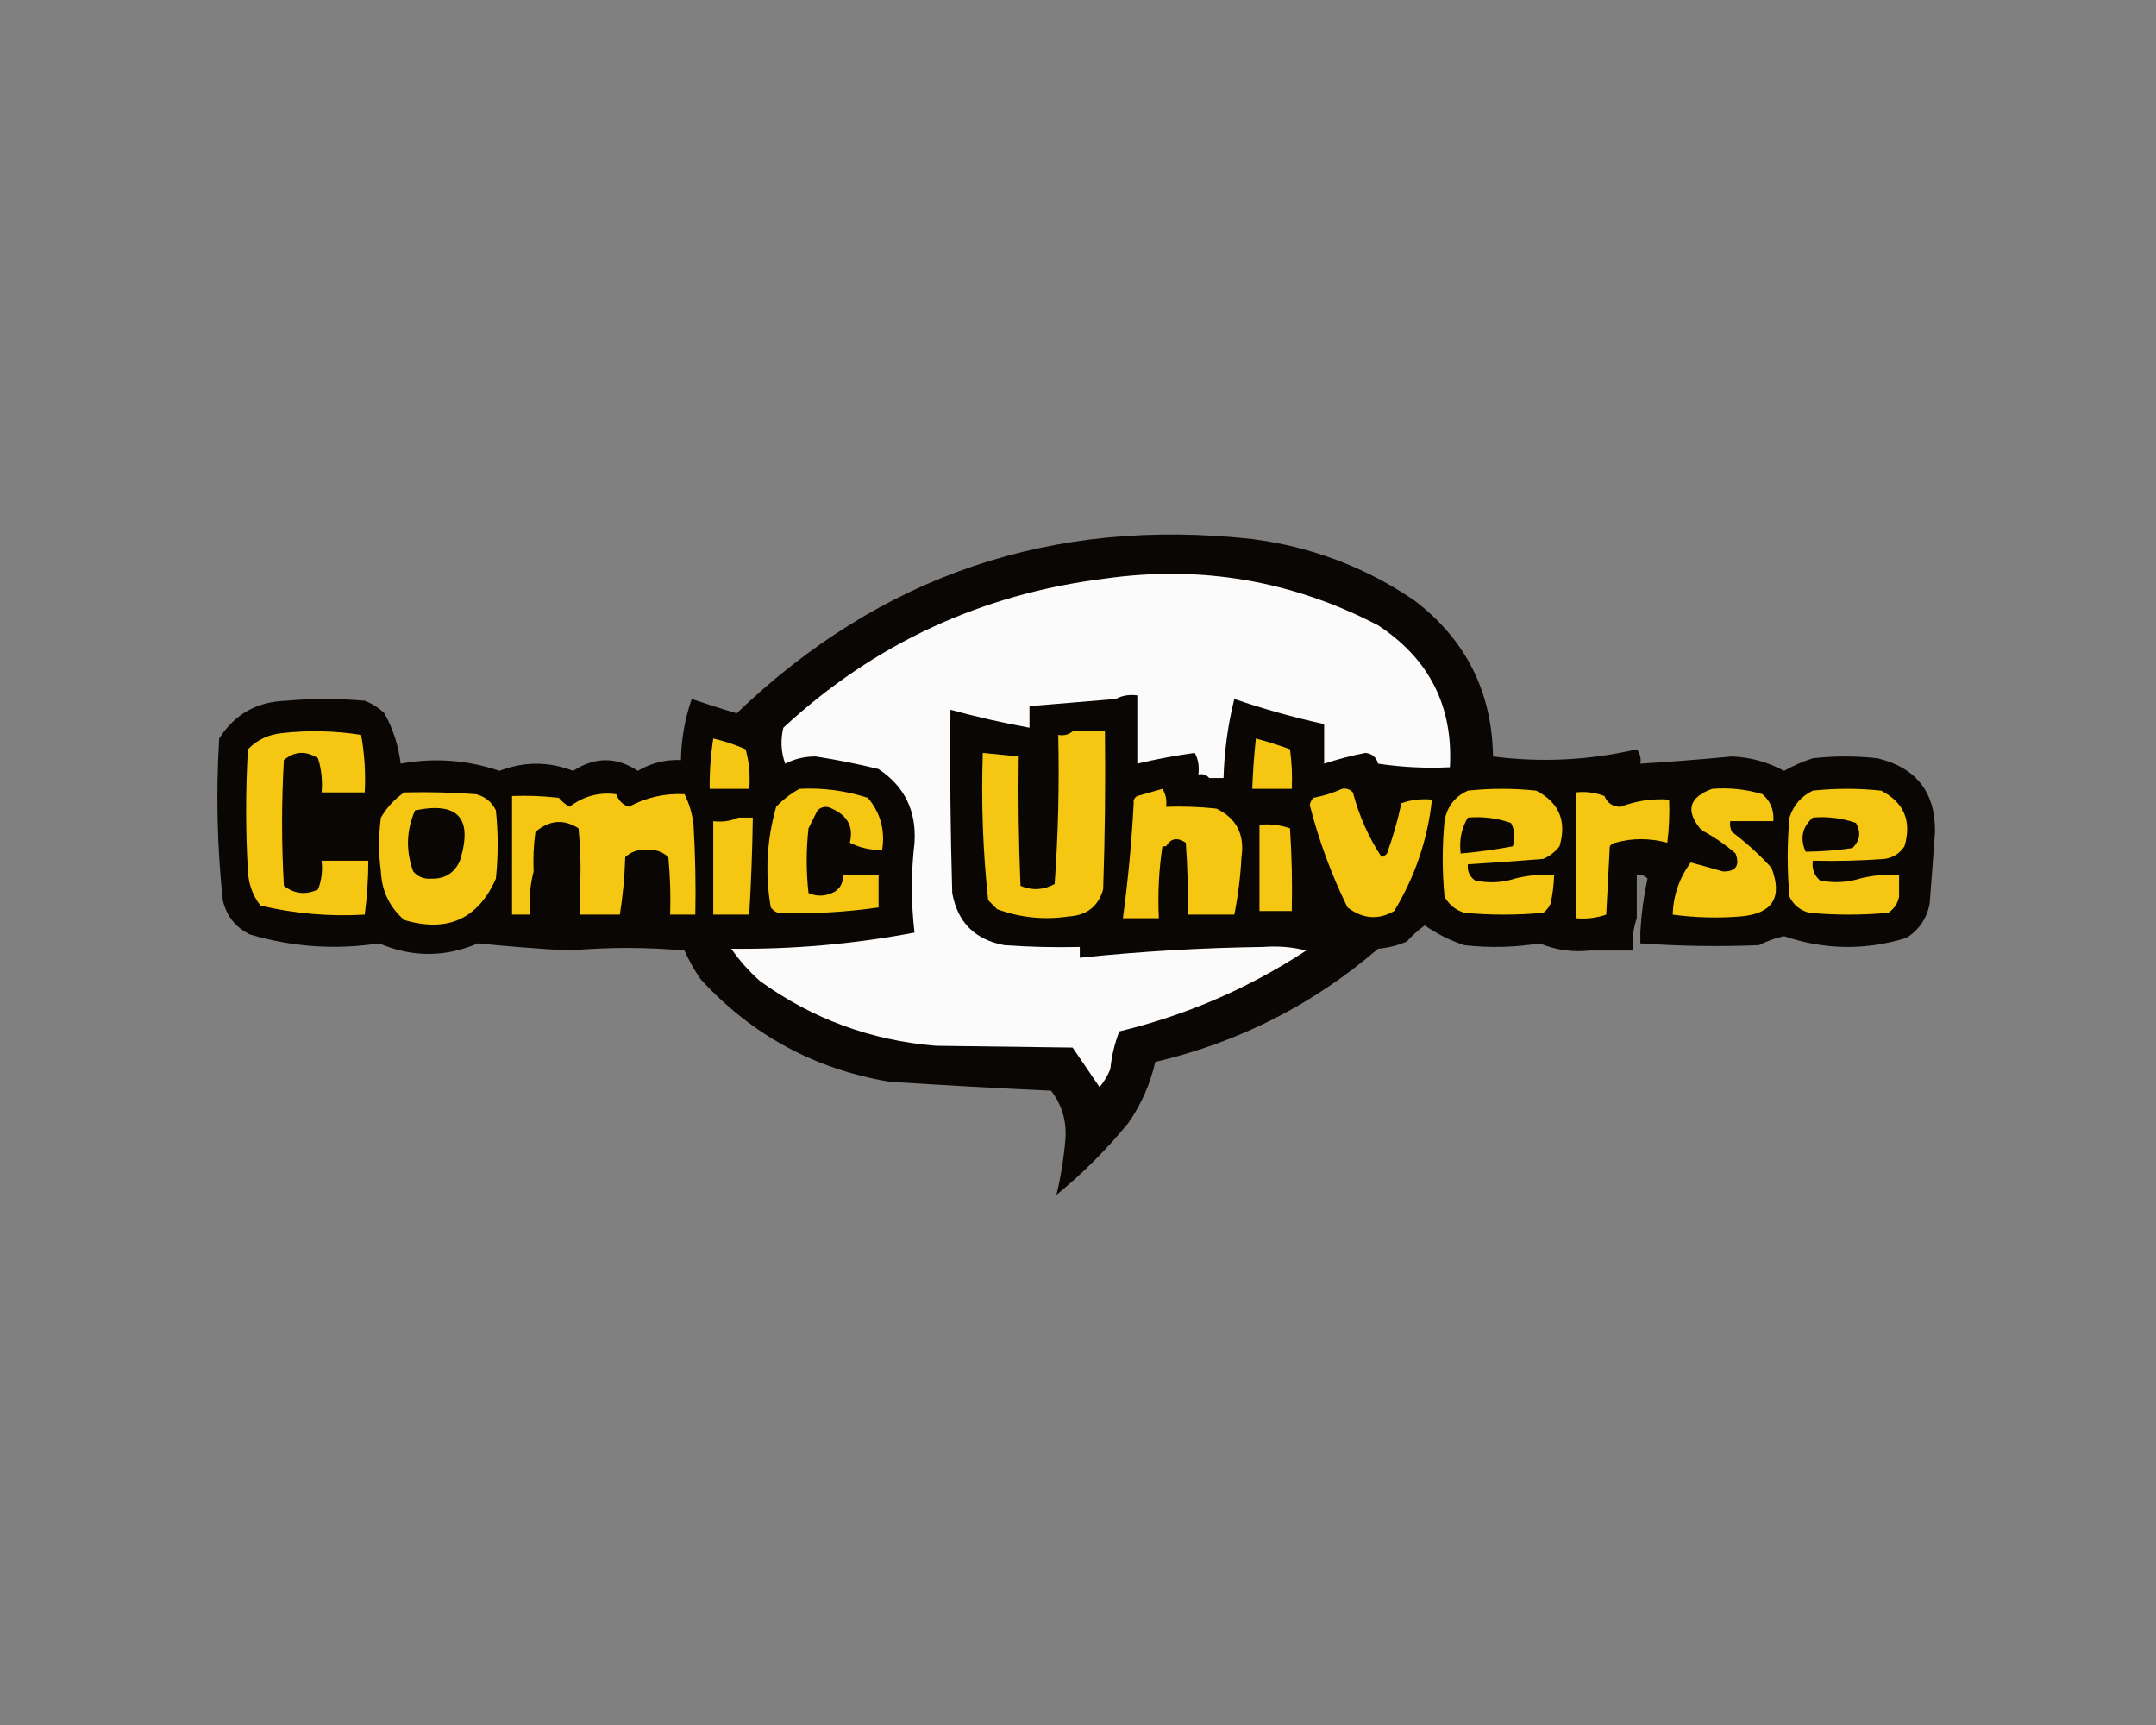 <?xml version="1.0" encoding="UTF-8"?>
<!DOCTYPE svg PUBLIC "-//W3C//DTD SVG 1.1//EN" "http://www.w3.org/Graphics/SVG/1.1/DTD/svg11.dtd">
<svg
      xmlns="http://www.w3.org/2000/svg"
      version="1.1"
      width="600px"
      height="480px"
      style="shape-rendering:geometricPrecision; text-rendering:geometricPrecision; image-rendering:optimizeQuality; fill-rule:evenodd; clip-rule:evenodd"
      xmlns:xlink="http://www.w3.org/1999/xlink"
    >
      <rect width="100%" height="100%" fill="#808080" stroke="none"/>
      <g>
        <path
          style="opacity:1"
          fill="#090604"
          d="M 456.5,262.5 C 456.5,261.5 456.5,260.5 456.5,259.5C 456.758,254.434 457.425,249.434 458.5,244.5C 457.675,243.614 456.675,243.281 455.5,243.5C 455.5,247.5 455.5,251.5 455.5,255.5C 454.523,258.287 454.19,261.287 454.5,264.5C 450.5,264.5 446.5,264.5 442.5,264.5C 437.588,265.026 432.922,264.359 428.5,262.5C 421.55,263.63 414.55,263.797 407.5,263C 403.554,261.694 399.888,259.861 396.5,257.5C 394.684,258.815 393.017,260.315 391.5,262C 388.956,263.092 386.289,263.759 383.5,264C 365.466,279.518 344.799,290.018 321.5,295.5C 320.1,301.635 317.6,307.301 314,312.5C 308,319.833 301.333,326.5 294,332.5C 295.214,327.481 296.047,322.315 296.5,317C 296.876,311.965 295.543,307.465 292.5,303.5C 277.488,302.809 262.488,301.976 247.5,301C 226.683,297.496 209.183,287.996 195,272.5C 193.247,269.995 191.747,267.329 190.5,264.5C 179.906,263.537 169.24,263.537 158.5,264.5C 149.928,264.024 141.428,263.357 133,262.5C 123.835,266.428 114.668,266.428 105.5,262.5C 93.302,264.355 81.302,263.522 69.5,260C 65.51,258.01 63.01,254.843 62,250.5C 60.418,235.546 60.084,220.546 61,205.5C 65.259,198.783 71.425,195.283 79.5,195C 86.833,194.333 94.167,194.333 101.5,195C 103.587,195.792 105.421,196.959 107,198.5C 109.403,202.876 110.903,207.543 111.5,212.5C 120.849,210.788 130.015,211.454 139,214.5C 145.847,211.859 152.68,211.859 159.5,214.5C 165.567,210.56 171.567,210.56 177.5,214.5C 181.21,212.31 185.21,211.31 189.5,211.5C 189.599,205.673 190.599,200.007 192.5,194.5C 196.637,195.91 200.804,197.243 205,198.5C 245.075,160.03 292.908,143.863 348.5,150C 364.891,152.128 379.891,157.795 393.5,167C 407.87,177.907 415.204,192.407 415.5,210.5C 428.97,212.233 442.303,211.566 455.5,208.5C 456.429,209.689 456.762,211.022 456.5,212.5C 465.005,211.972 473.505,211.305 482,210.5C 487.135,210.711 491.969,212.045 496.5,214.5C 499.05,213.058 501.716,211.892 504.5,211C 510.5,210.333 516.5,210.333 522.5,211C 533.287,213.616 538.62,220.449 538.5,231.5C 538.025,238.169 537.525,244.835 537,251.5C 536.191,255.625 534.024,258.792 530.5,261C 519.081,264.495 507.748,264.328 496.5,260.5C 494.058,261.036 491.725,261.869 489.5,263C 478.493,263.452 467.493,263.285 456.5,262.5 Z"
        />
      </g>
      <g>
        <path
          style="opacity:1"
          fill="#fbfbfb"
          d="M 336.5,216.5 C 335.791,215.596 334.791,215.263 333.5,215.5C 333.795,213.265 333.461,211.265 332.5,209.5C 327.115,210.244 321.782,211.244 316.5,212.5C 316.5,206.167 316.5,199.833 316.5,193.5C 314.265,193.205 312.265,193.539 310.5,194.5C 302.5,195.167 294.5,195.833 286.5,196.5C 286.5,198.5 286.5,200.5 286.5,202.5C 279.076,201.144 271.743,199.477 264.5,197.5C 264.333,214.503 264.5,231.503 265,248.5C 266.473,256.639 271.306,261.473 279.5,263C 286.492,263.5 293.492,263.666 300.5,263.5C 300.5,264.5 300.5,265.5 300.5,266.5C 317.453,264.734 334.453,263.734 351.5,263.5C 355.702,263.183 359.702,263.517 363.5,264.5C 347.525,274.983 330.192,282.483 311.5,287C 310.189,290.354 309.356,293.854 309,297.5C 308.252,299.332 307.252,300.999 306,302.5C 303.5,298.833 301,295.167 298.5,291.5C 285.862,291.317 273.195,291.151 260.5,291C 242.438,289.537 226.105,283.537 211.5,273C 208.462,270.297 205.795,267.297 203.5,264C 220.67,264.187 237.67,262.687 254.5,259.5C 253.528,251.156 253.528,242.823 254.5,234.5C 255.059,225.635 251.726,218.802 244.5,214C 238.712,212.576 232.879,211.409 227,210.5C 224.001,210.481 221.168,211.148 218.5,212.5C 217.343,209.216 217.176,205.882 218,202.5C 243.255,179.127 273.088,165.293 307.5,161C 334.287,157.226 359.62,161.559 383.5,174C 397.755,183.344 404.422,196.511 403.5,213.5C 396.8,213.83 390.134,213.497 383.5,212.5C 383.038,210.709 381.871,209.709 380,209.5C 376.074,210.273 372.241,211.273 368.5,212.5C 368.5,208.833 368.5,205.167 368.5,201.5C 360.053,199.638 351.72,197.304 343.5,194.5C 341.712,201.708 340.712,209.041 340.5,216.5C 339.167,216.5 337.833,216.5 336.5,216.5 Z"
        />
      </g>
      <g>
        <path
          style="opacity:1"
          fill="#f5c713"
          d="M 88.5,247.5 C 89.473,245.052 89.806,242.385 89.5,239.5C 91.5,239.5 93.5,239.5 95.5,239.5C 97.833,239.5 100.167,239.5 102.5,239.5C 102.497,244.527 102.164,249.527 101.5,254.5C 91.684,255.073 82.018,254.24 72.5,252C 70.357,249.242 69.19,246.076 69,242.5C 68.333,231.167 68.333,219.833 69,208.5C 71.576,205.858 74.743,204.358 78.5,204C 85.856,203.169 93.189,203.335 100.5,204.5C 101.451,209.77 101.785,215.103 101.5,220.5C 97.5,220.5 93.5,220.5 89.5,220.5C 89.784,217.223 89.451,214.057 88.5,211C 85.135,208.843 81.968,209.009 79,211.5C 78.333,223.167 78.333,234.833 79,246.5C 81.928,248.75 85.094,249.084 88.5,247.5 Z"
        />
      </g>
      <g>
        <path
          style="opacity:1"
          fill="#f5c713"
          d="M 298.5,203.5 C 301.5,203.5 304.5,203.5 307.5,203.5C 307.667,218.17 307.5,232.837 307,247.5C 305.629,252.198 302.463,254.698 297.5,255C 290.633,256.034 283.967,255.367 277.5,253C 276.667,252.167 275.833,251.333 275,250.5C 273.536,236.932 273.036,223.265 273.5,209.5C 276.833,209.833 280.167,210.167 283.5,210.5C 283.333,222.505 283.5,234.505 284,246.5C 287.209,247.854 290.376,247.687 293.5,246C 294.49,232.246 294.823,218.412 294.5,204.5C 296.099,204.768 297.432,204.434 298.5,203.5 Z"
        />
      </g>
      <g>
        <path
          style="opacity:1"
          fill="#f5c713"
          d="M 198.5,205.5 C 201.573,206.199 204.573,207.199 207.5,208.5C 208.489,212.107 208.823,215.774 208.5,219.5C 204.833,219.5 201.167,219.5 197.5,219.5C 197.437,214.797 197.771,210.13 198.5,205.5 Z"
        />
      </g>
      <g>
        <path
          style="opacity:1"
          fill="#f5c713"
          d="M 349.5,205.5 C 352.711,206.355 355.878,207.355 359,208.5C 359.499,212.152 359.665,215.818 359.5,219.5C 355.833,219.5 352.167,219.5 348.5,219.5C 348.669,214.819 349.002,210.152 349.5,205.5 Z"
        />
      </g>
      <g>
        <path
          style="opacity:1"
          fill="#f5c713"
          d="M 421.5,244.5 C 425.064,243.577 428.731,243.244 432.5,243.5C 432.425,246.206 432.092,248.873 431.5,251.5C 431.047,252.458 430.381,253.292 429.5,254C 422.167,254.667 414.833,254.667 407.5,254C 405.061,253.226 403.227,251.726 402,249.5C 401.333,242.5 401.333,235.5 402,228.5C 402.668,224.501 404.835,221.668 408.5,220C 414.833,219.333 421.167,219.333 427.5,220C 433.908,223.323 436.075,228.489 434,235.5C 432.786,237.049 431.286,238.215 429.5,239C 422.5,239.577 415.5,240.077 408.5,240.5C 408.297,242.39 408.963,243.89 410.5,245C 414.358,245.81 418.024,245.643 421.5,244.5 Z"
        />
      </g>
      <g>
        <path
          style="opacity:1"
          fill="#f5c713"
          d="M 449.5,234.5 C 448.883,234.611 448.383,234.944 448,235.5C 447.667,241.833 447.333,248.167 447,254.5C 444.281,255.444 441.448,255.777 438.5,255.5C 438.5,247.167 438.5,238.833 438.5,230.5C 438.5,227.167 438.5,223.833 438.5,220.5C 441.247,220.187 443.914,220.52 446.5,221.5C 447.337,223.505 448.837,224.505 451,224.5C 455.346,222.831 459.846,222.164 464.5,222.5C 464.666,226.514 464.499,230.514 464,234.5C 459.067,233.176 454.234,233.176 449.5,234.5 Z"
        />
      </g>
      <g>
        <path
          style="opacity:1"
          fill="#f5c713"
          d="M 517.5,244.5 C 521.064,243.577 524.731,243.244 528.5,243.5C 528.5,245.5 528.5,247.5 528.5,249.5C 528.141,251.371 527.141,252.871 525.5,254C 518.167,254.667 510.833,254.667 503.5,254C 500.943,253.315 499.109,251.815 498,249.5C 497.333,242.167 497.333,234.833 498,227.5C 499.105,224.063 501.272,221.563 504.5,220C 510.833,219.333 517.167,219.333 523.5,220C 529.908,223.323 532.075,228.489 530,235.5C 528.681,237.487 526.848,238.654 524.5,239C 517.842,239.5 511.175,239.666 504.5,239.5C 504.178,241.722 504.845,243.556 506.5,245C 510.255,245.755 513.922,245.589 517.5,244.5 Z"
        />
      </g>
      <g>
        <path
          style="opacity:1"
          fill="#f5c713"
          d="M 222.5,219.5 C 228.994,219.166 235.327,219.999 241.5,222C 245.027,226.166 246.36,230.999 245.5,236.5C 242.333,236.6 239.333,235.933 236.5,234.5C 237.577,230.11 235.91,226.943 231.5,225C 230.056,224.219 228.723,224.386 227.5,225.5C 226.667,227.167 225.833,228.833 225,230.5C 224.333,236.5 224.333,242.5 225,248.5C 227.498,249.598 229.998,249.432 232.5,248C 234.037,246.89 234.703,245.39 234.5,243.5C 237.833,243.5 241.167,243.5 244.5,243.5C 244.5,246.5 244.5,249.5 244.5,252.5C 235.205,253.848 225.871,254.348 216.5,254C 215.692,253.692 215.025,253.192 214.5,252.5C 212.872,243.057 213.372,233.723 216,224.5C 217.965,222.45 220.132,220.783 222.5,219.5 Z"
        />
      </g>
      <g>
        <path
          style="opacity:1"
          fill="#f5c713"
          d="M 112.5,220.5 C 119.175,220.334 125.842,220.5 132.5,221C 135.057,221.685 136.891,223.185 138,225.5C 138.667,231.833 138.667,238.167 138,244.5C 133.034,255.727 124.534,259.561 112.5,256C 108.426,252.457 106.259,247.957 106,242.5C 105.333,237.5 105.333,232.5 106,227.5C 107.694,224.642 109.861,222.309 112.5,220.5 Z"
        />
      </g>
      <g>
        <path
          style="opacity:1"
          fill="#f5c713"
          d="M 172.5,254.5 C 168.833,254.5 165.167,254.5 161.5,254.5C 161.5,251.5 161.5,248.5 161.5,245.5C 161.666,240.489 161.499,235.489 161,230.5C 156.885,227.843 152.885,228.177 149,231.5C 148.501,235.152 148.335,238.818 148.5,242.5C 147.517,246.298 147.183,250.298 147.5,254.5C 145.833,254.5 144.167,254.5 142.5,254.5C 142.5,243.5 142.5,232.5 142.5,221.5C 146.846,221.334 151.179,221.501 155.5,222C 156.354,223.022 157.354,223.855 158.5,224.5C 162.409,221.534 166.742,220.367 171.5,221C 172.119,222.757 173.286,223.924 175,224.5C 179.886,221.866 185.053,220.7 190.5,221C 191.834,223.66 192.668,226.494 193,229.5C 193.5,237.827 193.666,246.16 193.5,254.5C 191.167,254.5 188.833,254.5 186.5,254.5C 186.666,249.156 186.499,243.823 186,238.5C 184.352,236.972 182.352,236.305 180,236.5C 177.648,236.305 175.648,236.972 174,238.5C 173.827,244.016 173.327,249.349 172.5,254.5 Z"
        />
      </g>
      <g>
        <path
          style="opacity:1"
          fill="#f5c713"
          d="M 330.5,254.5 C 330.666,247.825 330.5,241.158 330,234.5C 327.661,232.922 325.828,233.255 324.5,235.5C 324.167,235.5 323.833,235.5 323.5,235.5C 322.509,241.979 322.176,248.646 322.5,255.5C 319.167,255.5 315.833,255.5 312.5,255.5C 313.939,244.902 314.939,234.236 315.5,223.5C 315.369,222.624 315.702,221.957 316.5,221.5C 318.833,220.833 321.167,220.167 323.5,219.5C 324.452,221.045 324.785,222.712 324.5,224.5C 329.179,224.334 333.845,224.501 338.5,225C 344.091,227.678 346.424,232.178 345.5,238.5C 345.221,243.891 344.554,249.225 343.5,254.5C 339.167,254.5 334.833,254.5 330.5,254.5 Z"
        />
      </g>
      <g>
        <path
          style="opacity:1"
          fill="#f5c713"
          d="M 373.5,219.5 C 374.675,219.281 375.675,219.614 376.5,220.5C 378.221,227.024 380.887,233.024 384.5,238.5C 385.086,238.291 385.586,237.957 386,237.5C 387.644,232.923 388.978,228.256 390,223.5C 392.719,222.556 395.552,222.223 398.5,222.5C 397.316,233.551 393.816,243.884 388,253.5C 383.593,256.055 379.259,255.721 375,252.5C 370.514,243.361 367.014,233.861 364.5,224C 364.645,223.228 364.978,222.561 365.5,222C 368.379,221.454 371.046,220.621 373.5,219.5 Z"
        />
      </g>
      <g>
        <path
          style="opacity:1"
          fill="#090604"
          d="M 115.5,225.5 C 127.511,223.014 131.677,227.681 128,239.5C 126.471,242.934 123.804,244.6 120,244.5C 117.966,244.646 116.299,243.98 115,242.5C 112.899,236.731 113.066,231.064 115.5,225.5 Z"
        />
      </g>
      <g>
        <path
          style="opacity:1"
          fill="#090604"
          d="M 408.5,227.5 C 412.637,227.146 416.637,227.646 420.5,229C 421.591,231.064 421.758,233.231 421,235.5C 416.237,236.394 411.403,237.061 406.5,237.5C 406.034,233.838 406.701,230.505 408.5,227.5 Z"
        />
      </g>
      <g>
        <path
          style="opacity:1"
          fill="#090604"
          d="M 504.5,227.5 C 508.637,227.146 512.637,227.646 516.5,229C 517.982,231.592 517.648,233.925 515.5,236C 511.145,236.634 506.812,236.967 502.5,237C 500.861,233.327 501.528,230.16 504.5,227.5 Z"
        />
      </g>
      <g>
        <path
          style="opacity:1"
          fill="#f5c713"
          d="M 205.5,227.5 C 206.833,227.5 208.167,227.5 209.5,227.5C 209.374,236.509 209.041,245.509 208.5,254.5C 205.167,254.5 201.833,254.5 198.5,254.5C 198.5,250.5 198.5,246.5 198.5,242.5C 198.5,237.833 198.5,233.167 198.5,228.5C 201.059,228.802 203.393,228.468 205.5,227.5 Z"
        />
      </g>
      <g>
        <path
          style="opacity:1"
          fill="#f5c713"
          d="M 350.5,229.5 C 353.448,229.223 356.281,229.556 359,230.5C 359.5,238.159 359.666,245.826 359.5,253.5C 356.5,253.5 353.5,253.5 350.5,253.5C 350.5,245.5 350.5,237.5 350.5,229.5 Z"
        />
      </g>
      <g>
        <path
          style="opacity:1"
          fill="#f5c713"
          d="M 476.5,219.5 C 481.297,219.121 485.964,219.621 490.5,221C 492.747,222.995 493.747,225.495 493.5,228.5C 489.5,228.5 485.5,228.5 481.5,228.5C 481.351,229.552 481.517,230.552 482,231.5C 485.966,234.464 489.633,237.797 493,241.5C 496.146,249.702 493.313,254.202 484.5,255C 478.15,255.524 471.816,255.358 465.5,254.5C 465.669,249.161 467.335,244.328 470.5,240C 473.412,240.767 476.412,241.601 479.5,242.5C 483.073,242.573 484.24,240.906 483,237.5C 480.094,234.963 476.927,232.796 473.5,231C 468.955,225.681 469.955,221.847 476.5,219.5 Z"
        />
      </g>
    </svg>
